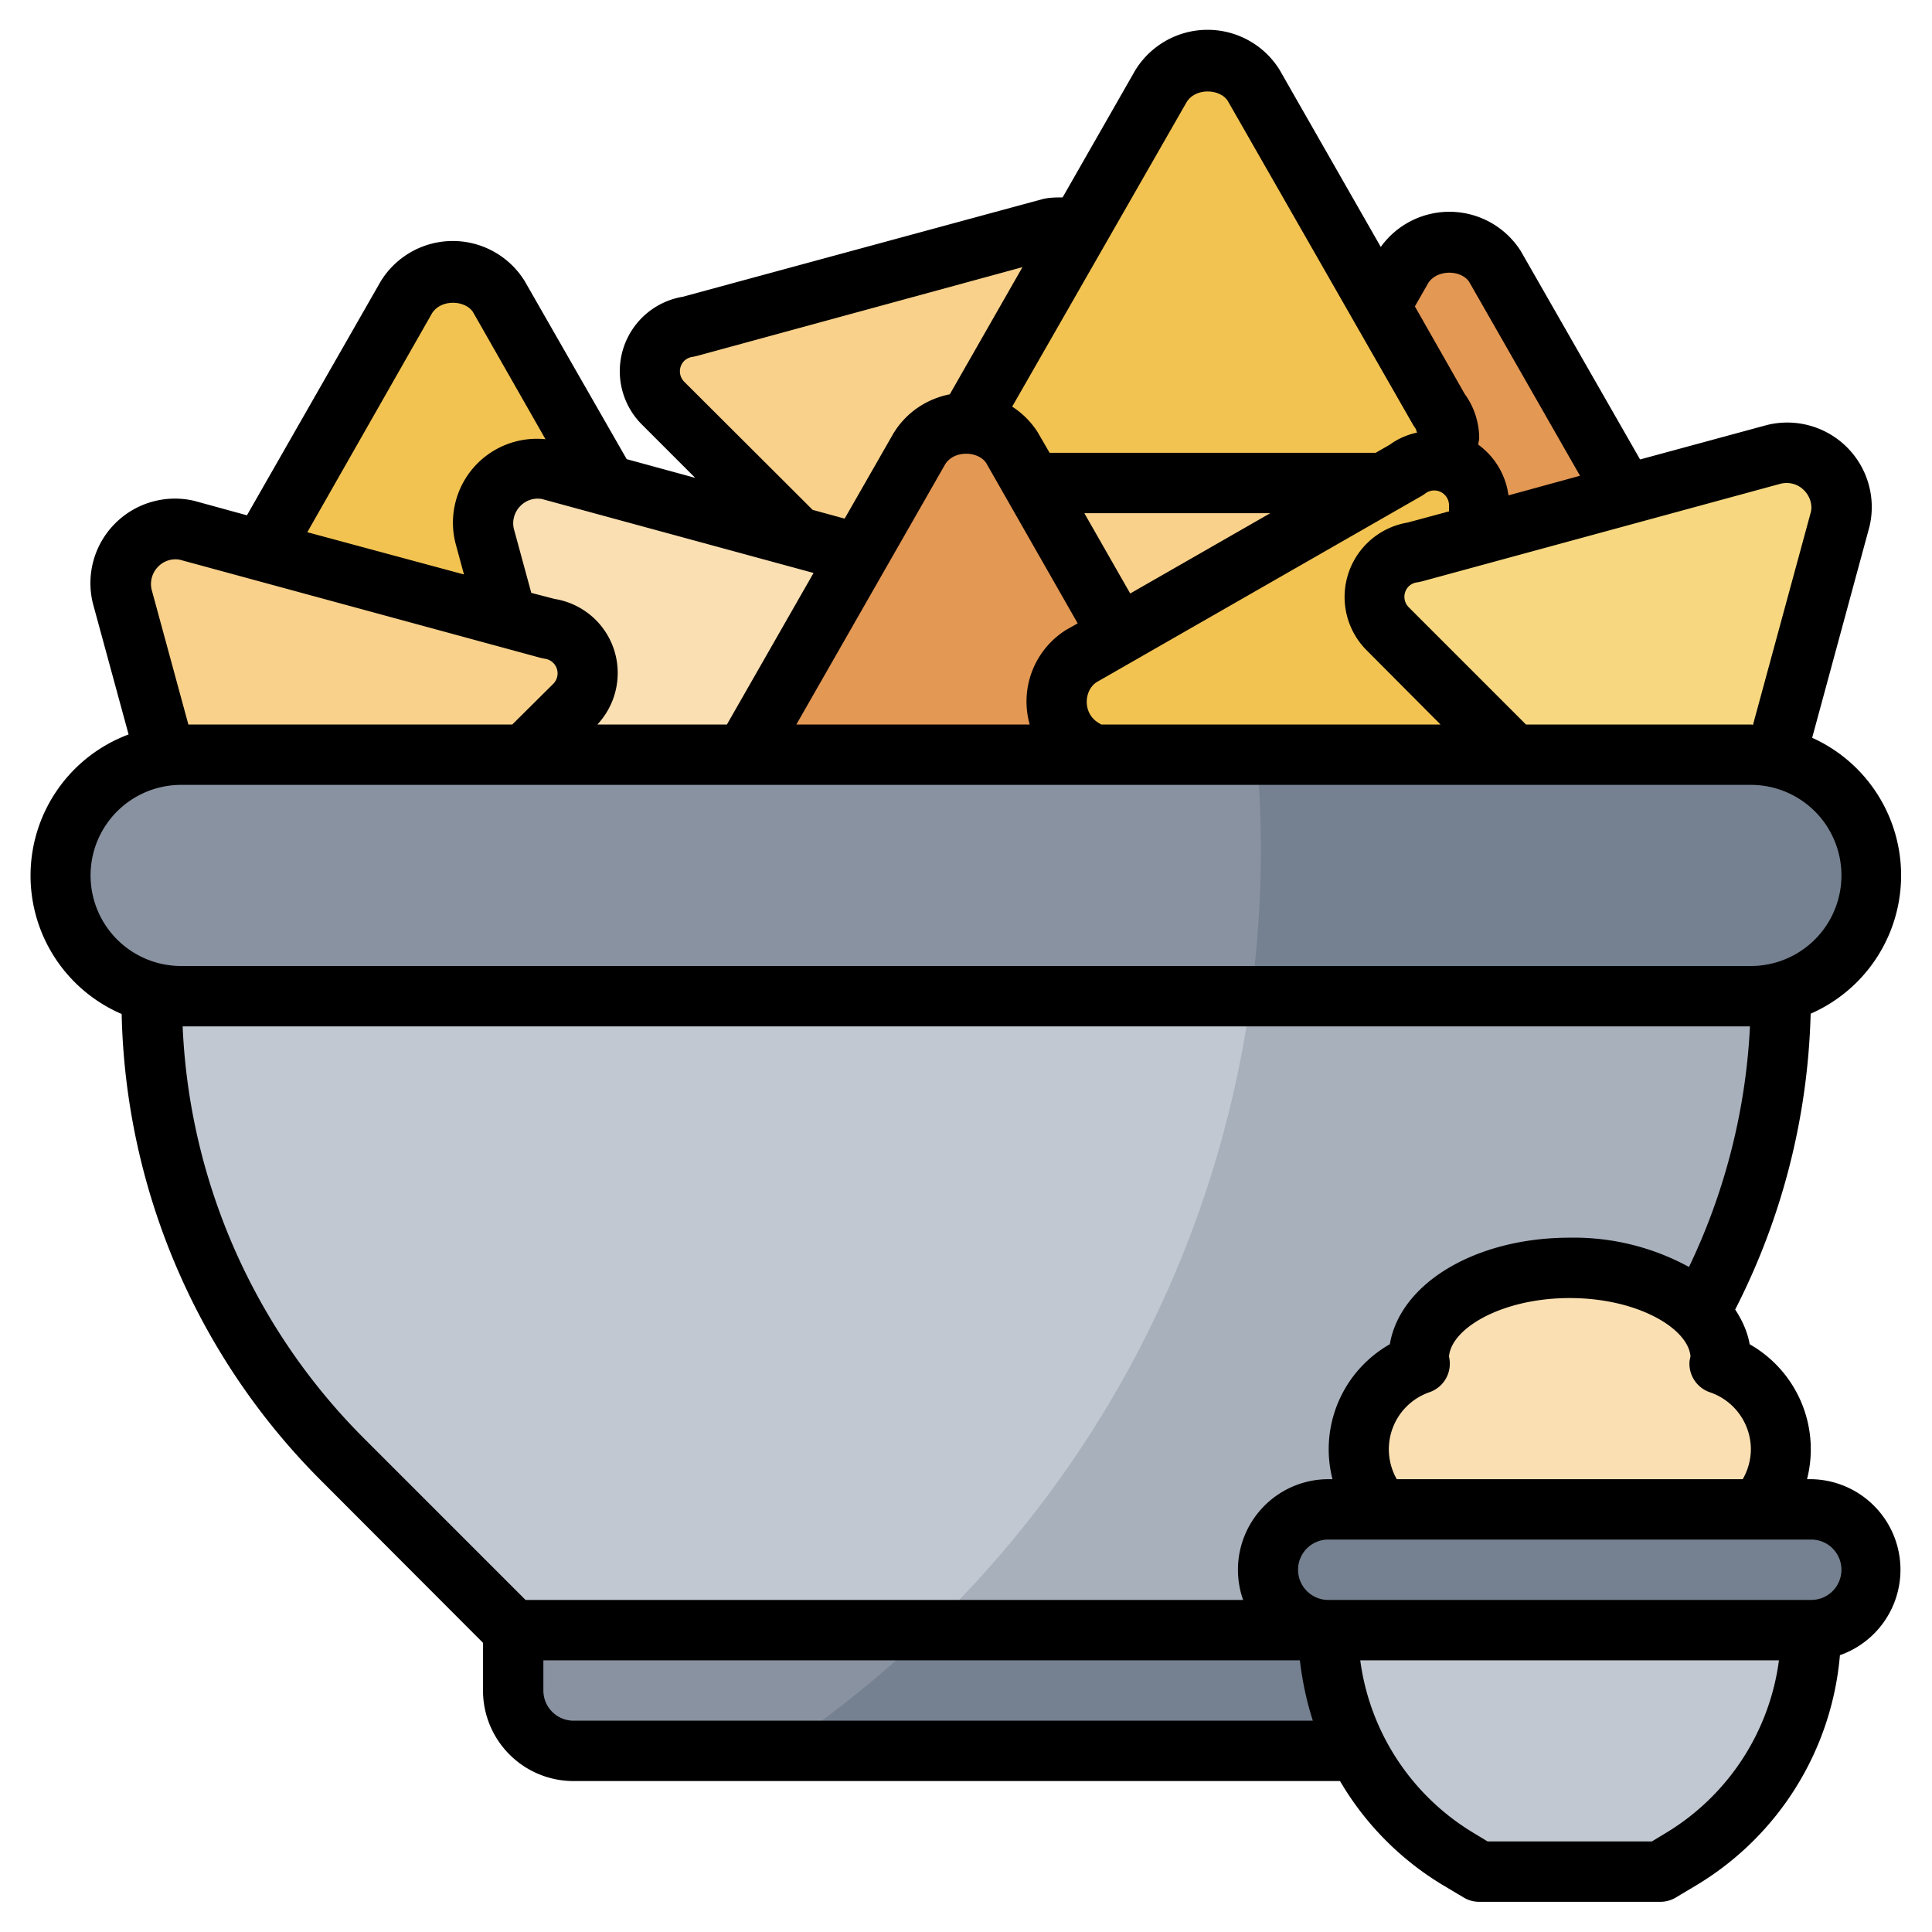 <svg id="Layer_3" viewBox="0 0 64 64" xmlns="http://www.w3.org/2000/svg">
  <path d="M48 8c-.62 0-1.2.32-1.53.85L40.3 19.6A1.49 1.49 0 0 0 41.5 22H54.5a1.49 1.49 0 0 0 1.18-2.4L49.53 8.85A1.81 1.81 0 0 0 48 8z" fill="#e39854"/>
  <path d="M15 9c-.62 0-1.2.32-1.53.85L7.3 20.6A1.48 1.48 0 0 0 8.5 23H21.5a1.49 1.49 0 0 0 1.18-2.4L16.53 9.85A1.81 1.81 0 0 0 15 9z" fill="#f2c351"/>
  <path d="M17 54v2c0 1.1.9 2 2 2h28.1v-4z" fill="#758190"/>
  <path d="M5 33c0 5.76 2.29 11.29 6.36 15.36L17 54h30l5.64-5.64A21.73 21.73 0 0 0 59 33z" fill="#a8b0bc"/>
  <path d="M37.07 21.02 34.19 16h11.65z" fill="#f9d18b"/>
  <path d="m17.4 25 1.63-1.64a1.49 1.49 0 0 0-.86-2.54l-1.39-.37-.74-2.72a1.81 1.81 0 0 1 2.17-2.17l10.25 2.8-3.83 6.67z" fill="#fadfb2"/>
  <path d="m27.91 19.31-5.94-5.95a1.49 1.49 0 0 1 .86-2.54L34.8 7.57c.32-.07.64-.05.95.04L32.3 13.6c-.1.12-.17.26-.22.4H32c-.62 0-1.2.32-1.53.85z" fill="#f9d18b"/>
  <path d="m5.48 25-1.44-5.3a1.81 1.81 0 0 1 2.17-2.16l11.95 3.25a1.49 1.49 0 0 1 .87 2.53l-1.64 1.65z" fill="#f9d18b"/>
  <path d="M40 2c-.62 0-1.2.32-1.53.85L32.3 13.6A1.49 1.49 0 0 0 33.5 16H46.5a1.49 1.49 0 0 0 1.18-2.4L41.53 2.85A1.81 1.81 0 0 0 40 2z" fill="#f2c351"/>
  <path d="m50.14 25-4.17-4.17a1.49 1.49 0 0 1 .86-2.53l11.96-3.26a1.81 1.81 0 0 1 2.17 2.17l-2.15 7.87z" fill="#f7d881"/>
  <path d="M32 14c-.62 0-1.2.32-1.53.85L24.3 25.6A1.49 1.49 0 0 0 25.5 28H38.5a1.49 1.49 0 0 0 1.18-2.4l-6.16-10.75A1.81 1.81 0 0 0 32 14z" fill="#e39854"/>
  <path d="M58 33H6a4 4 0 0 1 0-8h52a4 4 0 0 1 0 8z" fill="#758190"/>
  <path d="M60 54H44a2 2 0 1 1 0-4h16a2 2 0 1 1 0 4z" fill="#758190"/>
  <path d="M44 54c0 3.1 1.63 5.98 4.29 7.57L49 62h6l.71-.43A8.83 8.83 0 0 0 60 54" fill="#c1c8d1"/>
  <path d="M58.23 50a2.99 2.99 0 0 0-1.26-4.83c0-.05.03-.11.03-.17 0-1.66-2.24-3-5-3s-5 1.34-5 3c0 .06.02.12.03.17A3 3 0 0 0 45.77 50" fill="#fadfb2"/>
  <path d="m36.28 25.04-.43-.25a1.81 1.81 0 0 1 0-3.07l10.75-6.15a1.49 1.49 0 0 1 2.4 1.17v.97l-2.17.58a1.49 1.49 0 0 0-.87 2.53L50.15 25z" fill="#f2c351"/>
  <path d="M2 29a4 4 0 0 0 4 4h35.44a36.17 36.17 0 0 0 .19-8H6a4 4 0 0 0-4 4z" fill="#8892a0"/>
  <path d="M5 33c0 5.76 2.29 11.29 6.36 15.36L17 54h13.77a35.7 35.7 0 0 0 10.67-21z" fill="#c1c8d1"/>
  <path d="M17 54v2c0 1.1.9 2 2 2h6.8a35.92 35.92 0 0 0 4.97-4z" fill="#8892a0"/>
  <path d="M60 49h-.14a4 4 0 0 0-1.9-4.47c-.07-.41-.25-.8-.48-1.15a22.78 22.78 0 0 0 2.5-9.8 5 5 0 0 0 .05-9.14l1.9-7a2.8 2.8 0 0 0-3.4-3.36l-4.2 1.14-3.95-6.9a2.8 2.8 0 0 0-4.64-.14L42.38 2.3a2.81 2.81 0 0 0-4.78.04l-2.4 4.2c-.22 0-.45 0-.68.06l-11.9 3.23a2.5 2.5 0 0 0-1.37 4.22l1.78 1.78-2.27-.62-3.38-5.9a2.8 2.8 0 0 0-4.78.03l-4.42 7.73-1.75-.48A2.8 2.8 0 0 0 3.08 20l1.18 4.33a4.99 4.99 0 0 0-.23 9.26 22.55 22.55 0 0 0 6.63 15.48L16 54.42V56a3 3 0 0 0 3 3h25.39a9.81 9.81 0 0 0 3.38 3.43l.72.43A1 1 0 0 0 49 63h6a1 1 0 0 0 .51-.14l.72-.43a9.87 9.87 0 0 0 4.72-7.6A3 3 0 0 0 60 49zm1 3a1 1 0 0 1-1 1H44a1 1 0 0 1 0-2h16a1 1 0 0 1 1 1zm-3-4a2 2 0 0 1-.27 1H46.27a2 2 0 0 1 1.08-2.88 1 1 0 0 0 .65-1.18C48.07 44 49.76 43 52 43s3.92 1 4 1.93l-.03.14a1 1 0 0 0 .67 1.05A2 2 0 0 1 58 48zm1-31.98c.29-.06.56.02.76.22.2.2.28.48.23.71l-1.92 7.06L58 24h-7.45l-3.88-3.88a.49.49 0 0 1 0-.7.49.49 0 0 1 .29-.13l.14-.03zm-39.26 4.52a2.5 2.5 0 0 0-1.37-.7l-.77-.2-.58-2.13a.81.81 0 0 1 .22-.75.8.8 0 0 1 .71-.23l9 2.45L24.08 24h-4.29c.91-.98.9-2.5-.05-3.46zm11.57-5.16c.3-.48 1.1-.44 1.36-.04l3.03 5.31-.39.22a2.8 2.8 0 0 0-1.2 3.13h-7.73zm6.13 4.28L35.92 17h6.16zM36.48 24l-.1-.06c-.24-.15-.38-.4-.38-.69s.14-.54.34-.66l10.75-6.16a.93.93 0 0 0 .12-.08.49.49 0 0 1 .79.38v.21l-1.37.37a2.5 2.5 0 0 0-1.37 4.22L47.72 24H36.48zM47.31 9.38c.3-.47 1.1-.44 1.36-.04l3.67 6.42-2.37.65a2.48 2.48 0 0 0-1-1.68c0-.07.03-.14.03-.22a2.5 2.5 0 0 0-.48-1.46l-1.65-2.9zm-8-6c.3-.48 1.1-.44 1.36-.04l6.15 10.75.08.12.04.12c-.32.07-.63.2-.9.4l-.47.27h-10.8l-.4-.69a2.8 2.8 0 0 0-.84-.84zm-16.64 9.27a.49.49 0 0 1 0-.7.49.49 0 0 1 .29-.13l.13-.03 10.78-2.94-2.4 4.2v.01c-.76.15-1.44.59-1.87 1.29l-1.62 2.83-1.06-.29zm-8.36-2.27c.3-.48 1.1-.44 1.36-.04l2.4 4.21A2.78 2.78 0 0 0 15.09 18l.28 1.03-5.19-1.4zm-9.07 8.39a.8.8 0 0 1 .71-.23l11.95 3.25.14.03a.49.49 0 0 1 .29.83L16.97 24H6.24l-1.22-4.48a.82.82 0 0 1 .22-.75zM3 29a3 3 0 0 1 3-3h52a3 3 0 0 1 0 6H6a3 3 0 0 1-3-3zm3.05 5h51.92a20.8 20.8 0 0 1-2.02 7.97A7.95 7.95 0 0 0 52 41c-3.12 0-5.62 1.51-5.96 3.53a4 4 0 0 0-1.9 4.47H44a3 3 0 0 0-2.82 4H17.41l-5.34-5.34A20.55 20.55 0 0 1 6.05 34zM19 57a1 1 0 0 1-1-1v-1h25.06c.08.68.22 1.35.43 2zm36.2 3.71-.48.29h-5.44l-.48-.29A7.88 7.88 0 0 1 45.06 55h13.87a7.88 7.88 0 0 1-3.73 5.71z"/>
</svg>
